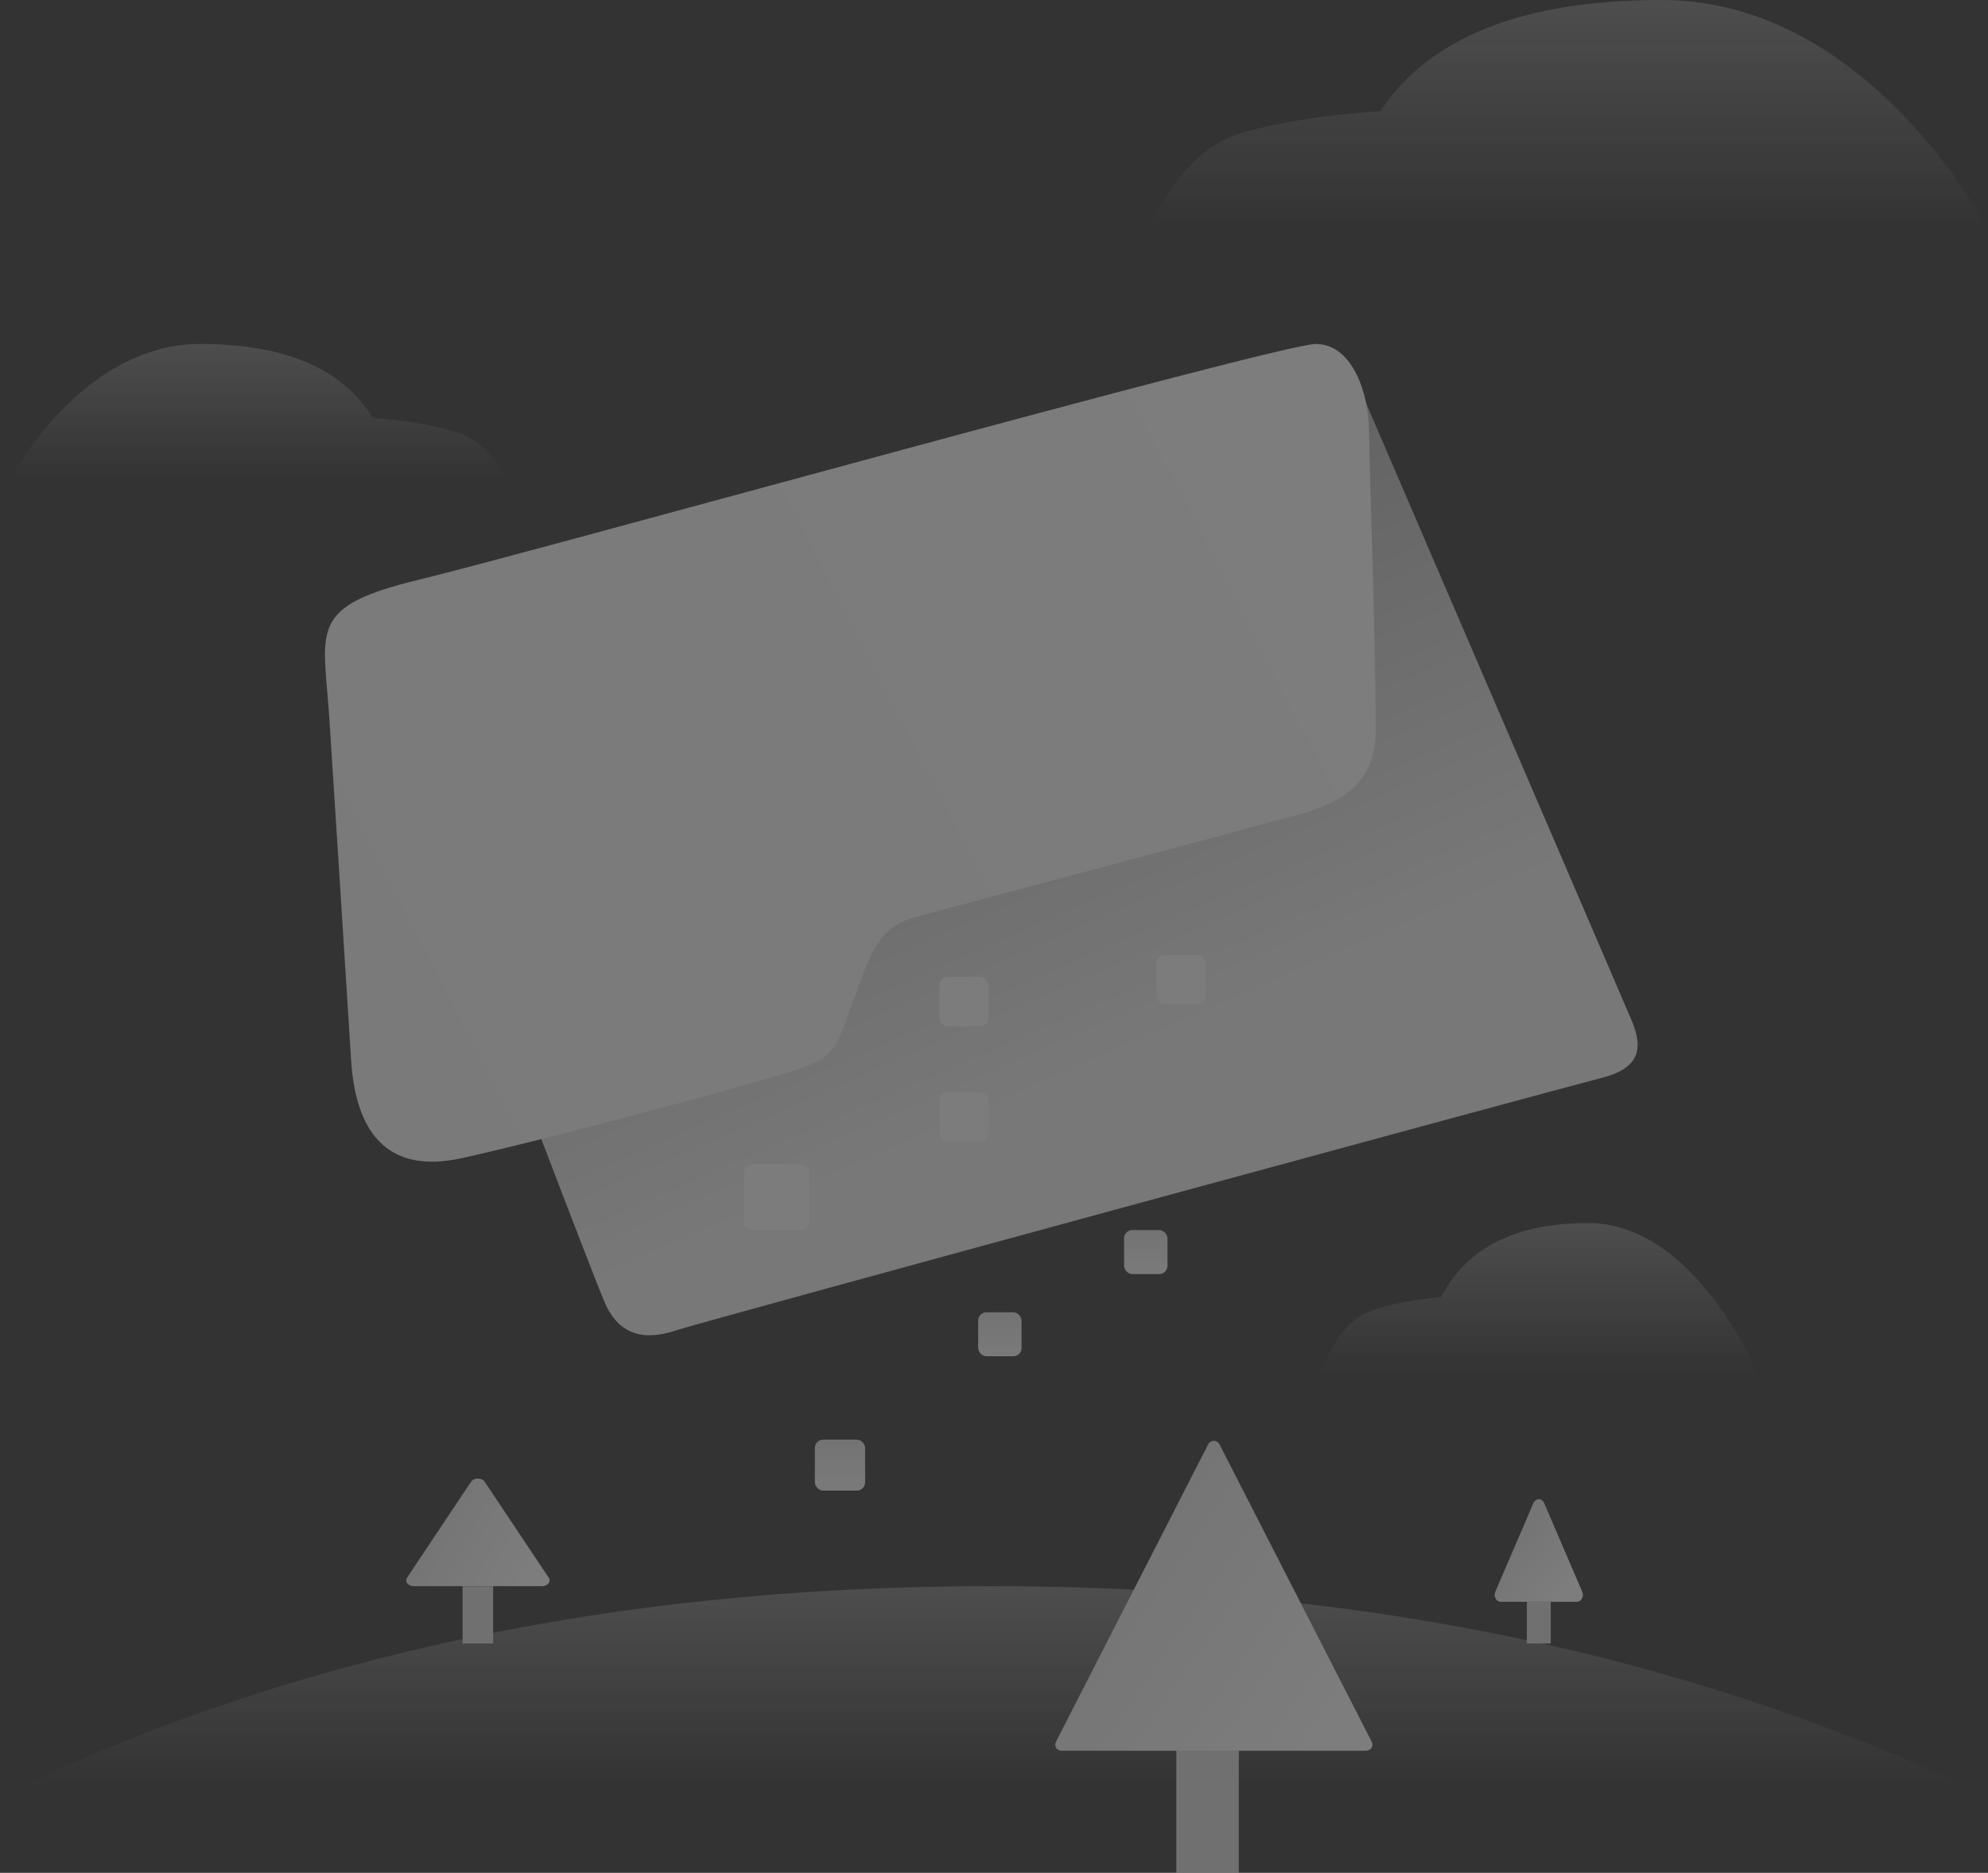 <?xml version="1.0" encoding="UTF-8"?>
<svg width="104px" height="98px" viewBox="0 0 104 98" version="1.1" xmlns="http://www.w3.org/2000/svg" xmlns:xlink="http://www.w3.org/1999/xlink">
    <rect x="0" y="0" width="104" height="98" fill="#333333" stroke="none"/>
    <!-- Generator: Sketch 61.1 (89650) - https://sketch.com -->
    <title>img_default_liebiaokong</title>
    <desc>Created with Sketch.</desc>
    <defs>
        <linearGradient x1="50%" y1="0%" x2="50%" y2="87.826%" id="linearGradient-1">
            <stop stop-color="#D8DADC" stop-opacity="0.995" offset="0%"></stop>
            <stop stop-color="#D8DADC" stop-opacity="0" offset="100%"></stop>
        </linearGradient>
        <linearGradient x1="50%" y1="0%" x2="50%" y2="100%" id="linearGradient-2">
            <stop stop-color="#D8DADC" stop-opacity="0.995" offset="0%"></stop>
            <stop stop-color="#D8DADC" stop-opacity="0" offset="100%"></stop>
        </linearGradient>
        <linearGradient x1="50%" y1="0%" x2="50%" y2="87.826%" id="linearGradient-3">
            <stop stop-color="#D8DADC" stop-opacity="0.995" offset="0%"></stop>
            <stop stop-color="#D8DADC" stop-opacity="0" offset="100%"></stop>
        </linearGradient>
        <linearGradient x1="57.579%" y1="70.73%" x2="33.378%" y2="28.716%" id="linearGradient-4">
            <stop stop-color="#DEDEDE" offset="0%"></stop>
            <stop stop-color="#ABABAB" offset="100%"></stop>
        </linearGradient>
        <linearGradient x1="96.373%" y1="30.778%" x2="0%" y2="69.44%" id="linearGradient-5">
            <stop stop-color="#EAEAEA" offset="0%"></stop>
            <stop stop-color="#E4E4E4" offset="100%"></stop>
        </linearGradient>
        <linearGradient x1="0%" y1="140.78%" x2="0%" y2="-42.82%" id="linearGradient-6">
            <stop stop-color="#EAEAEA" offset="0%"></stop>
            <stop stop-color="#CBCBCB" offset="100%"></stop>
        </linearGradient>
        <linearGradient x1="0%" y1="140.78%" x2="0%" y2="-42.82%" id="linearGradient-7">
            <stop stop-color="#EAEAEA" offset="0%"></stop>
            <stop stop-color="#CBCBCB" offset="100%"></stop>
        </linearGradient>
        <linearGradient x1="20.883%" y1="43.778%" x2="91.542%" y2="71.937%" id="linearGradient-8">
            <stop stop-color="#D7D7D7" offset="0%"></stop>
            <stop stop-color="#EBEBEB" offset="100%"></stop>
        </linearGradient>
        <linearGradient x1="20.883%" y1="39.439%" x2="91.542%" y2="87.235%" id="linearGradient-9">
            <stop stop-color="#D7D7D7" offset="0%"></stop>
            <stop stop-color="#EBEBEB" offset="100%"></stop>
        </linearGradient>
        <linearGradient x1="28.497%" y1="38.938%" x2="80.68%" y2="88.999%" id="linearGradient-10">
            <stop stop-color="#D7D7D7" offset="0%"></stop>
            <stop stop-color="#EBEBEB" offset="100%"></stop>
        </linearGradient>
        <linearGradient x1="50%" y1="0%" x2="50%" y2="100%" id="linearGradient-11">
            <stop stop-color="#D8DADC" stop-opacity="0.995" offset="0%"></stop>
            <stop stop-color="#D8DADC" stop-opacity="0" offset="100%"></stop>
        </linearGradient>
    </defs>
    <g id="页面-1" stroke="none" stroke-width="1" fill="none" fill-rule="evenodd" opacity="0.4">
        <g id="注单样式" transform="translate(-58, -814)">
            <g id="img_default_liebiaokong" transform="translate(50, 806)">
                <rect id="矩形" x="0" y="0" width="120" height="120"></rect>
                <path d="M8,34 C8,34 11.8,26 18.471,26 C22.918,26 25.93,27.292 27.505,29.875 C29.261,30.005 30.734,30.255 31.923,30.624 C33.112,30.994 34.137,32.119 35,34 C17,34 8,34 8,34 Z" id="路径-5备份" fill="url(#linearGradient-1)" fill-rule="nonzero" opacity="0.399"></path>
                <path d="M68,20 C68,20 74.192,8 85.064,8 C92.311,8 97.218,9.937 99.785,13.812 C102.647,14.008 105.047,14.383 106.985,14.937 C108.923,15.491 110.594,17.179 112,20 C82.667,20 68,20 68,20 Z" id="路径-5备份-2" fill="url(#linearGradient-2)" fill-rule="nonzero" opacity="0.399" transform="translate(90, 14) scale(-1, 1) translate(-90, -14) "></path>
                <path d="M59.862,91 C80.21,91 98.256,95 114,103 L6,103 C21.559,95 39.513,91 59.862,91 Z" id="路径-2" fill="url(#linearGradient-3)" fill-rule="nonzero" opacity="0.399"></path>
                <g id="编组-12" transform="translate(25, 26)" fill-rule="nonzero">
                    <path d="M52.421,1.965 L54.47,3.11 C63.295,23.613 67.923,34.372 68.353,35.387 C68.998,36.908 68.753,37.916 66.745,38.416 C64.737,38.917 19.688,51.173 18.453,51.59 C17.218,52.007 15.526,52.261 14.615,50.113 C14.007,48.68 9.733,37.503 1.793,16.581 L52.421,1.965 Z" id="路径-16" fill="url(#linearGradient-4)"></path>
                    <path d="M0.219,19.449 C-0.098,14.88 -0.871,13.732 4.939,12.329 C10.716,10.935 49.871,3.78956126e-14 51.835,3.78956126e-14 C53.798,3.78956126e-14 54.617,2.703 54.617,4.529 C54.617,5.927 54.969,15.237 54.969,20.252 C54.969,22.148 54.129,23.746 51.141,24.563 C44.888,26.273 32.25,29.612 31.077,29.937 C29.57,30.354 28.889,30.804 27.824,33.833 C26.758,36.862 26.71,37.201 25.035,37.85 C23.359,38.5 11.142,41.738 7.133,42.609 C3.124,43.48 1.597,41.075 1.369,37.485 C1.142,33.894 0.322,20.928 0.219,19.449 Z" id="路径-15" fill="url(#linearGradient-5)"></path>
                    <rect id="矩形" fill="#E9E9E9" x="32.153" y="33.118" width="2.555" height="2.592" rx="0.432"></rect>
                    <rect id="矩形备份-10" fill="#E9E9E9" x="43.508" y="31.966" width="2.555" height="2.592" rx="0.432"></rect>
                    <rect id="矩形备份-11" fill="#E9E9E9" x="32.153" y="39.166" width="2.555" height="2.592" rx="0.432"></rect>
                    <rect id="矩形备份-13" fill="url(#linearGradient-6)" x="34.171" y="50.667" width="2.271" height="2.304" rx="0.432"></rect>
                    <rect id="矩形备份-15" fill="url(#linearGradient-6)" x="41.805" y="46.366" width="2.271" height="2.304" rx="0.432"></rect>
                    <rect id="矩形备份-16" fill="url(#linearGradient-7)" x="25.629" y="57.333" width="2.629" height="2.667" rx="0.432"></rect>
                    <rect id="矩形备份-12" fill="#E9E9E9" x="21.933" y="42.91" width="3.407" height="3.456" rx="0.432"></rect>
                </g>
                <g id="编组-5" transform="translate(29, 85)" fill-rule="nonzero">
                    <path d="M4.358,0.537 L7.711,5.566 C7.809,5.714 7.729,5.894 7.532,5.968 C7.476,5.989 7.415,6 7.353,6 L0.647,6 C0.426,6 0.247,5.866 0.247,5.7 C0.247,5.653 0.262,5.607 0.289,5.566 L3.642,0.537 C3.741,0.388 3.981,0.328 4.179,0.402 C4.256,0.432 4.319,0.479 4.358,0.537 Z" id="三角形" fill="url(#linearGradient-8)"></path>
                    <rect id="矩形" fill="#CACACA" x="3.2" y="6" width="1.6" height="3"></rect>
                </g>
                <g id="编组-6" transform="translate(63, 83)" fill-rule="nonzero">
                    <rect id="矩形备份" fill="#CACACA" x="6.538" y="15.972" width="3.269" height="7.028"></rect>
                    <path d="M8.792,0.571 L16.763,16.149 C16.844,16.307 16.779,16.498 16.617,16.577 C16.572,16.6 16.522,16.611 16.471,16.611 L0.529,16.611 C0.348,16.611 0.202,16.468 0.202,16.292 C0.202,16.242 0.214,16.193 0.237,16.149 L8.208,0.571 C8.288,0.414 8.485,0.35 8.646,0.429 C8.709,0.459 8.761,0.51 8.792,0.571 Z" id="三角形备份" fill="url(#linearGradient-9)"></path>
                </g>
                <g id="编组-4" transform="translate(86, 86)" fill-rule="nonzero">
                    <path d="M2.78,0.65 L4.774,5.292 C4.851,5.472 4.788,5.69 4.634,5.78 C4.591,5.805 4.543,5.818 4.494,5.818 L0.506,5.818 C0.333,5.818 0.193,5.655 0.193,5.455 C0.193,5.398 0.204,5.342 0.226,5.292 L2.22,0.65 C2.298,0.471 2.485,0.398 2.64,0.488 C2.7,0.523 2.749,0.58 2.78,0.65 Z" id="三角形备份-2" fill="url(#linearGradient-10)"></path>
                    <rect id="矩形备份-2" fill="#CACACA" x="1.875" y="5.818" width="1.25" height="2.182"></rect>
                </g>
                <path d="M77,80 C77,80 80.237,72 85.92,72 C89.708,72 92.273,73.292 93.615,75.875 C95.111,76.005 96.366,76.255 97.379,76.624 C98.391,76.994 99.265,78.119 100,80 C84.667,80 77,80 77,80 Z" id="路径-5" fill="url(#linearGradient-11)" fill-rule="nonzero" opacity="0.399" transform="translate(88.5, 76) scale(-1, 1) translate(-88.5, -76) "></path>
            </g>
        </g>
    </g>
</svg>